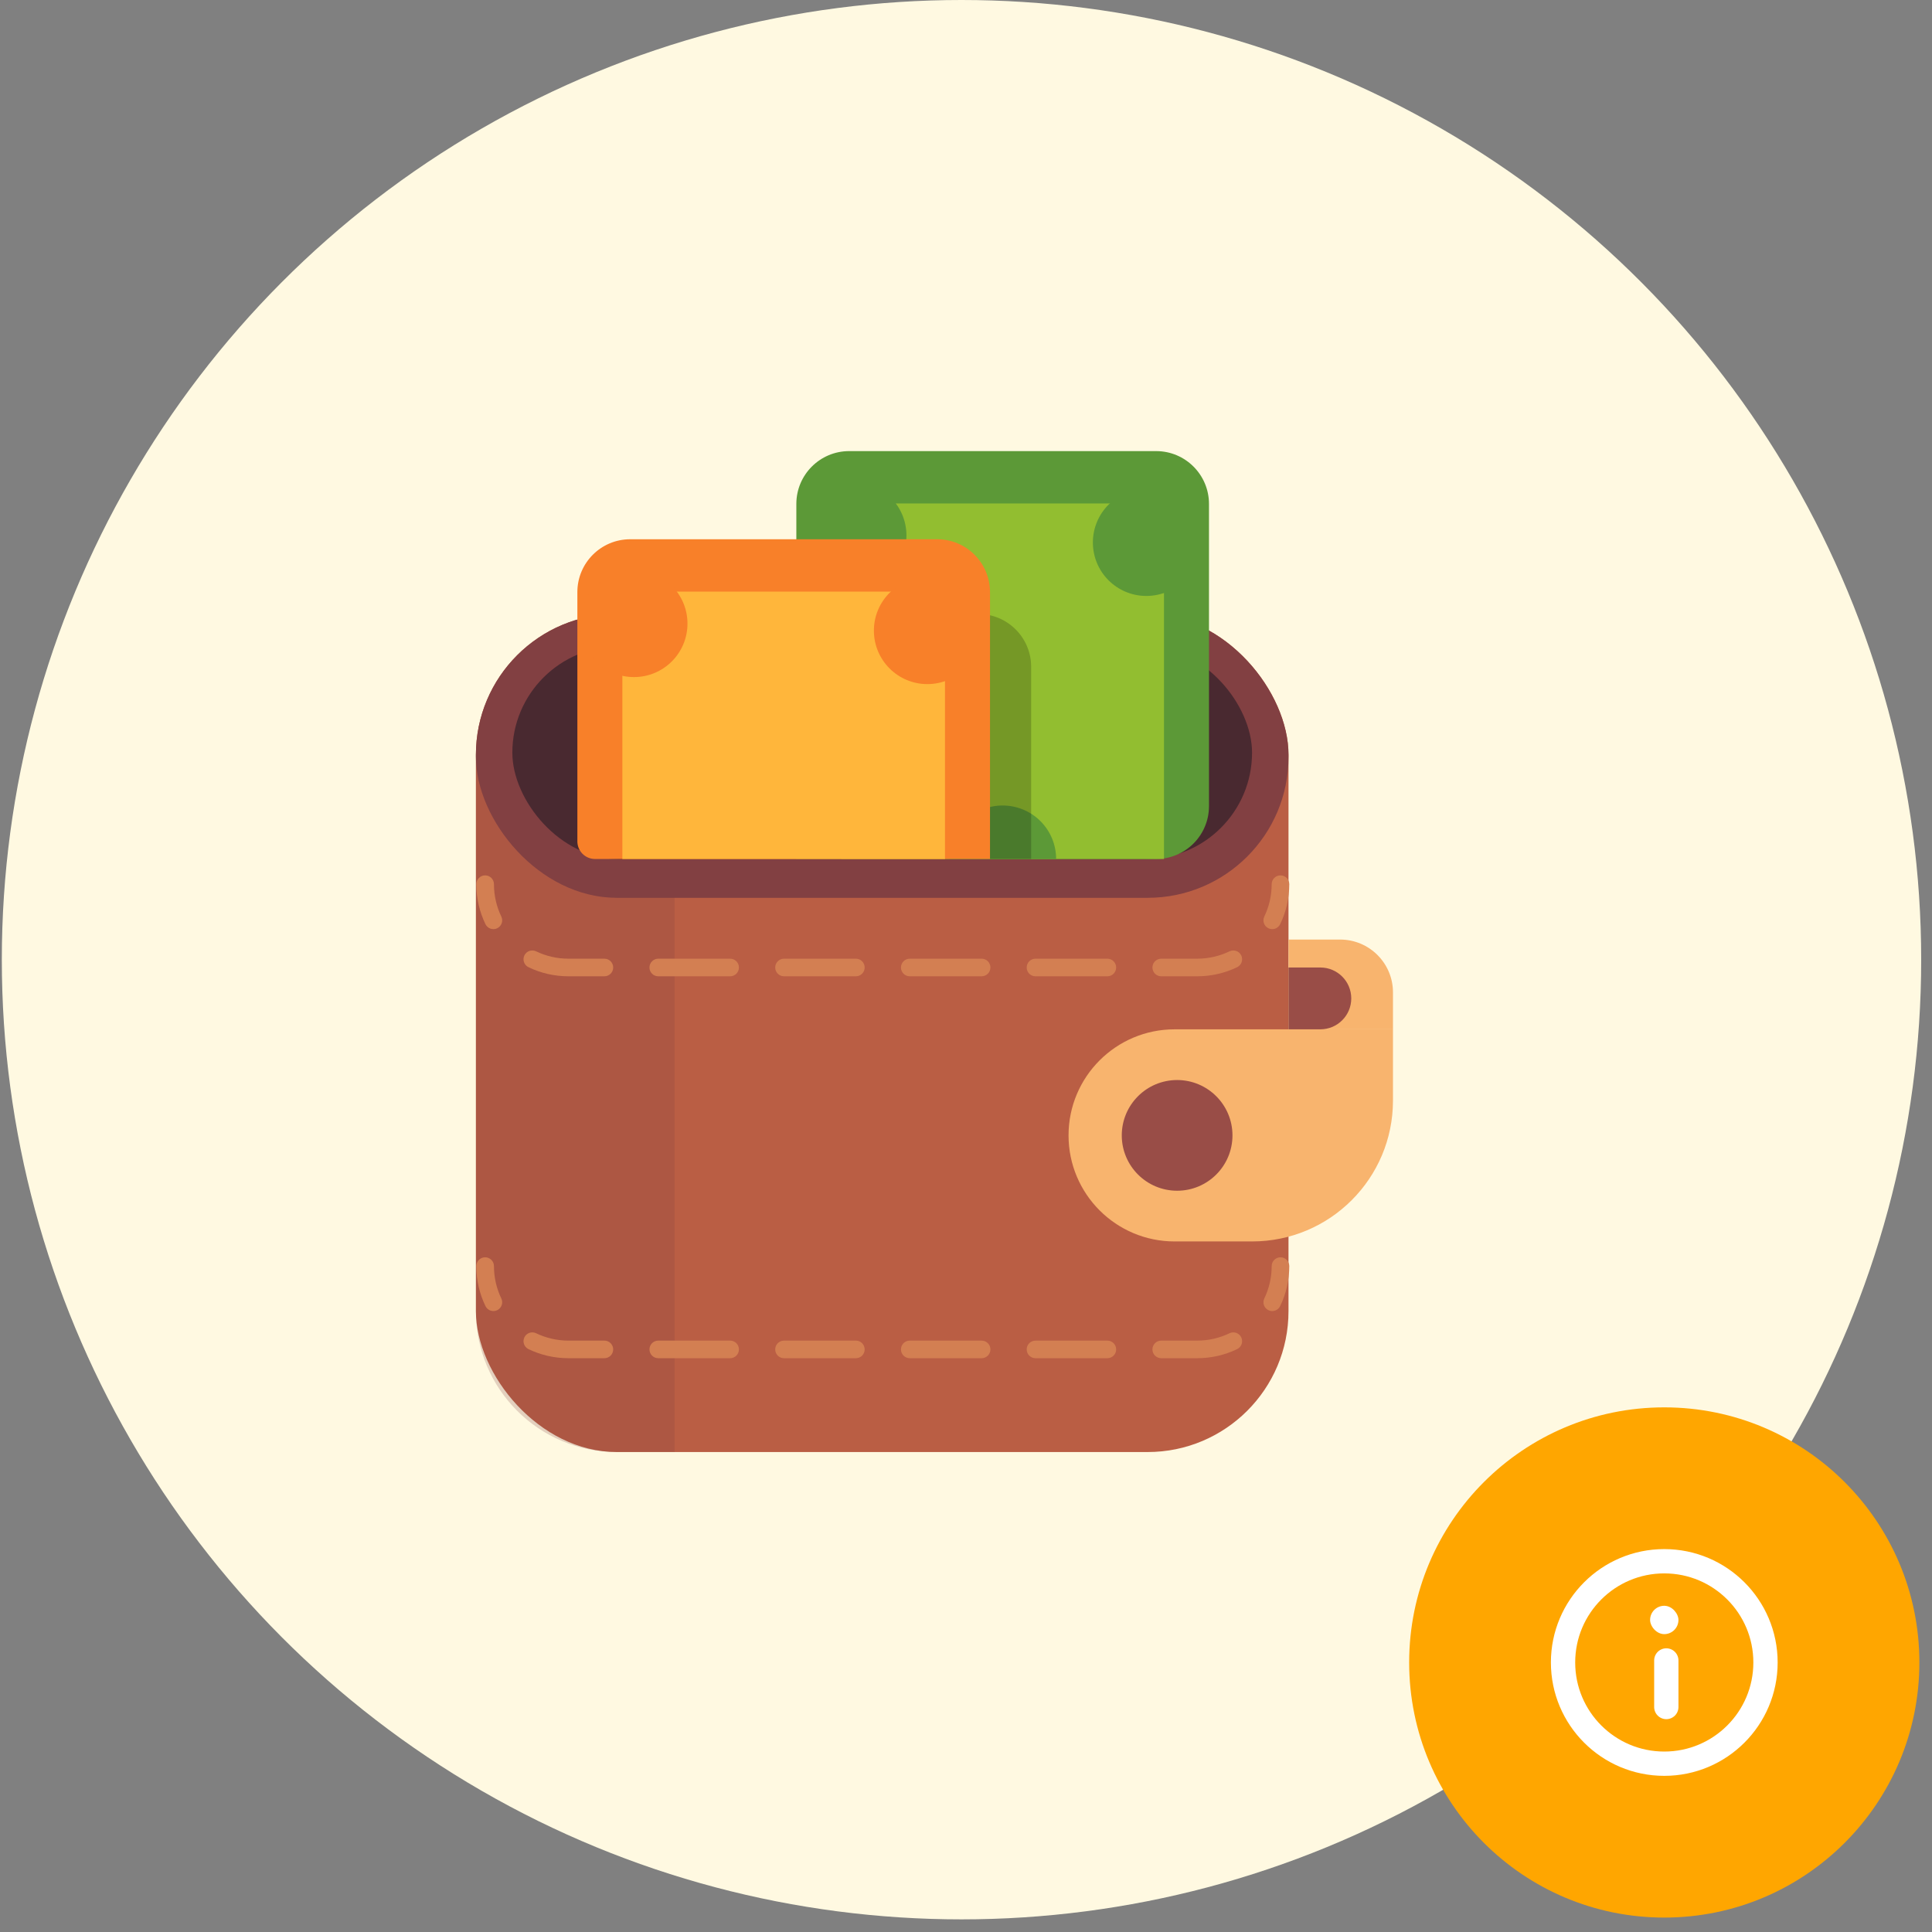 <svg width="134" height="134" viewBox="0 0 134 134" fill="none" xmlns="http://www.w3.org/2000/svg">
<rect x="0" y="0" width="134" height="134" fill="#808080" stroke="none"/>
<g clip-path="url(#clip0_6265_68299)">
<circle cx="66.688" cy="66.562" r="66.562" fill="#FFF9E1"/>
<rect x="33.008" y="42.584" width="56.36" height="58.127" rx="9.771" fill="#BA5E44"/>
<path d="M33.008 52.356C33.008 46.959 37.383 42.584 42.779 42.584H46.788V100.712H42.779C37.383 100.712 33.008 96.337 33.008 90.941V52.356Z" fill="#824042" fill-opacity="0.22"/>
<path d="M74.112 78.748C74.112 74.686 77.405 71.392 81.468 71.392H96.614V76.333C96.614 81.729 92.239 86.104 86.842 86.104H81.468C77.405 86.104 74.112 82.811 74.112 78.748Z" fill="#F8B46E"/>
<circle cx="81.643" cy="78.748" r="3.839" fill="#994D47"/>
<rect x="33.008" y="42.584" width="56.36" height="19.687" rx="9.771" fill="#824042"/>
<rect x="35.535" y="44.831" width="51.305" height="14.746" rx="7.373" fill="#492930"/>
<path fill-rule="evenodd" clip-rule="evenodd" d="M33.649 60.715C33.986 60.715 34.26 60.988 34.26 61.325C34.26 62.13 34.443 62.89 34.77 63.568C34.917 63.871 34.789 64.236 34.486 64.383C34.182 64.529 33.817 64.402 33.67 64.098C33.265 63.259 33.038 62.318 33.038 61.325C33.038 60.988 33.312 60.715 33.649 60.715ZM88.812 60.715C89.149 60.715 89.422 60.988 89.422 61.325C89.422 62.318 89.196 63.259 88.791 64.098C88.644 64.402 88.279 64.529 87.975 64.383C87.671 64.236 87.544 63.871 87.691 63.568C88.017 62.89 88.201 62.13 88.201 61.325C88.201 60.988 88.474 60.715 88.812 60.715ZM36.37 66.267C36.516 65.963 36.881 65.836 37.185 65.983C37.863 66.309 38.623 66.493 39.427 66.493H41.919C42.257 66.493 42.53 66.766 42.53 67.104C42.53 67.441 42.257 67.714 41.919 67.714H39.427C38.435 67.714 37.494 67.488 36.654 67.083C36.351 66.936 36.223 66.571 36.37 66.267ZM86.091 66.267C86.237 66.571 86.11 66.936 85.806 67.083C84.967 67.488 84.026 67.714 83.033 67.714H80.542C80.204 67.714 79.931 67.441 79.931 67.104C79.931 66.766 80.204 66.493 80.542 66.493H83.033C83.838 66.493 84.598 66.309 85.276 65.983C85.579 65.836 85.944 65.963 86.091 66.267ZM45.046 67.104C45.046 66.766 45.319 66.493 45.657 66.493H50.64C50.978 66.493 51.251 66.766 51.251 67.104C51.251 67.441 50.978 67.714 50.64 67.714H45.657C45.319 67.714 45.046 67.441 45.046 67.104ZM53.767 67.104C53.767 66.766 54.041 66.493 54.378 66.493H59.362C59.699 66.493 59.972 66.766 59.972 67.104C59.972 67.441 59.699 67.714 59.362 67.714H54.378C54.041 67.714 53.767 67.441 53.767 67.104ZM62.489 67.104C62.489 66.766 62.762 66.493 63.099 66.493H68.083C68.42 66.493 68.694 66.766 68.694 67.104C68.694 67.441 68.42 67.714 68.083 67.714H63.099C62.762 67.714 62.489 67.441 62.489 67.104ZM71.21 67.104C71.21 66.766 71.483 66.493 71.82 66.493H76.804C77.141 66.493 77.415 66.766 77.415 67.104C77.415 67.441 77.141 67.714 76.804 67.714H71.82C71.483 67.714 71.21 67.441 71.21 67.104Z" fill="#D37F52"/>
<path fill-rule="evenodd" clip-rule="evenodd" d="M33.649 87.204C33.986 87.204 34.26 87.477 34.26 87.814C34.26 88.619 34.443 89.379 34.77 90.057C34.917 90.36 34.789 90.725 34.486 90.872C34.182 91.019 33.817 90.891 33.67 90.587C33.265 89.748 33.038 88.807 33.038 87.814C33.038 87.477 33.312 87.204 33.649 87.204ZM88.812 87.204C89.149 87.204 89.422 87.477 89.422 87.814C89.422 88.807 89.196 89.748 88.791 90.587C88.644 90.891 88.279 91.019 87.975 90.872C87.671 90.725 87.544 90.36 87.691 90.057C88.017 89.379 88.201 88.619 88.201 87.814C88.201 87.477 88.474 87.204 88.812 87.204ZM36.37 92.756C36.516 92.452 36.881 92.325 37.185 92.472C37.863 92.798 38.623 92.982 39.427 92.982H41.919C42.257 92.982 42.53 93.255 42.53 93.593C42.53 93.93 42.257 94.203 41.919 94.203H39.427C38.435 94.203 37.494 93.977 36.654 93.572C36.351 93.425 36.223 93.06 36.37 92.756ZM86.091 92.756C86.237 93.06 86.11 93.425 85.806 93.572C84.967 93.977 84.026 94.203 83.033 94.203H80.542C80.204 94.203 79.931 93.93 79.931 93.593C79.931 93.255 80.204 92.982 80.542 92.982H83.033C83.838 92.982 84.598 92.798 85.276 92.472C85.579 92.325 85.944 92.452 86.091 92.756ZM45.046 93.593C45.046 93.255 45.319 92.982 45.657 92.982H50.64C50.978 92.982 51.251 93.255 51.251 93.593C51.251 93.93 50.978 94.203 50.64 94.203H45.657C45.319 94.203 45.046 93.93 45.046 93.593ZM53.767 93.593C53.767 93.255 54.041 92.982 54.378 92.982H59.362C59.699 92.982 59.972 93.255 59.972 93.593C59.972 93.93 59.699 94.203 59.362 94.203H54.378C54.041 94.203 53.767 93.93 53.767 93.593ZM62.489 93.593C62.489 93.255 62.762 92.982 63.099 92.982H68.083C68.42 92.982 68.694 93.255 68.694 93.593C68.694 93.93 68.42 94.203 68.083 94.203H63.099C62.762 94.203 62.489 93.93 62.489 93.593ZM71.21 93.593C71.21 93.255 71.483 92.982 71.82 92.982H76.804C77.141 92.982 77.415 93.255 77.415 93.593C77.415 93.93 77.141 94.203 76.804 94.203H71.82C71.483 94.203 71.21 93.93 71.21 93.593Z" fill="#D37F52"/>
<path d="M89.368 65.166H92.949C94.973 65.166 96.614 66.806 96.614 68.83V71.392H89.368V65.166Z" fill="#F8B46E"/>
<path d="M89.368 67.104H91.577C92.761 67.104 93.721 68.064 93.721 69.248C93.721 70.432 92.761 71.392 91.577 71.392H89.368V67.104Z" fill="#994D47"/>
<path d="M55.233 34.952C55.233 32.929 56.873 31.288 58.897 31.288H80.189C82.212 31.288 83.853 32.929 83.853 34.952V55.912C83.853 57.936 82.212 59.577 80.189 59.577H55.233V34.952Z" fill="#5C9937"/>
<path d="M58.355 36.138C58.355 35.464 58.901 34.917 59.576 34.917H79.51C80.184 34.917 80.731 35.464 80.731 36.138V59.577H58.355V36.138Z" fill="#92BE30"/>
<path d="M73.251 59.577C73.251 59.09 73.155 58.607 72.969 58.157C72.783 57.708 72.51 57.299 72.165 56.954C71.821 56.61 71.412 56.337 70.962 56.151C70.512 55.964 70.03 55.868 69.543 55.868C69.056 55.868 68.574 55.964 68.124 56.151C67.674 56.337 67.265 56.61 66.921 56.954C66.576 57.299 66.303 57.708 66.117 58.157C65.93 58.607 65.834 59.09 65.834 59.577L69.543 59.577H73.251Z" fill="#5C9937"/>
<circle cx="79.508" cy="37.626" r="3.708" fill="#5C9937"/>
<circle cx="59.161" cy="37.139" r="3.708" fill="#5C9937"/>
<path d="M42.243 46.249C42.243 44.225 43.883 42.584 45.907 42.584H67.855C69.879 42.584 71.519 44.225 71.519 46.249V59.577H42.243V46.249Z" fill="black" fill-opacity="0.2"/>
<path d="M40.045 41.066C40.045 39.043 41.685 37.402 43.709 37.402H65.001C67.024 37.402 68.665 39.043 68.665 41.066V59.577H41.266C40.592 59.577 40.045 59.03 40.045 58.355V41.066Z" fill="#F88029"/>
<path d="M43.166 42.252C43.166 41.578 43.713 41.031 44.388 41.031H64.322C64.996 41.031 65.543 41.578 65.543 42.252V59.577H43.166V42.252Z" fill="#FFB63B"/>
<circle cx="64.32" cy="43.74" r="3.708" fill="#F88029"/>
<circle cx="43.974" cy="43.253" r="3.708" fill="#F88029"/>
<g clip-path="url(#clip1_6265_68299)">
<circle cx="115.431" cy="115.306" r="17.694" fill="#FFA600"/>
<line x1="115.572" y1="118.396" x2="115.572" y2="115.166" stroke="white" stroke-width="1.685" stroke-linecap="round"/>
<rect x="114.448" y="111.374" width="1.966" height="1.966" rx="0.983" fill="white"/>
<circle cx="115.431" cy="115.306" r="7.021" stroke="white" stroke-width="1.685"/>
</g>
</g>
<defs>
<clipPath id="clip0_6265_68299">
<rect width="133.125" height="133.125" fill="white" transform="translate(0.125)"/>
</clipPath>
<clipPath id="clip1_6265_68299">
<rect width="35.388" height="35.388" fill="white" transform="translate(97.737 97.612)"/>
</clipPath>
</defs>
</svg>
